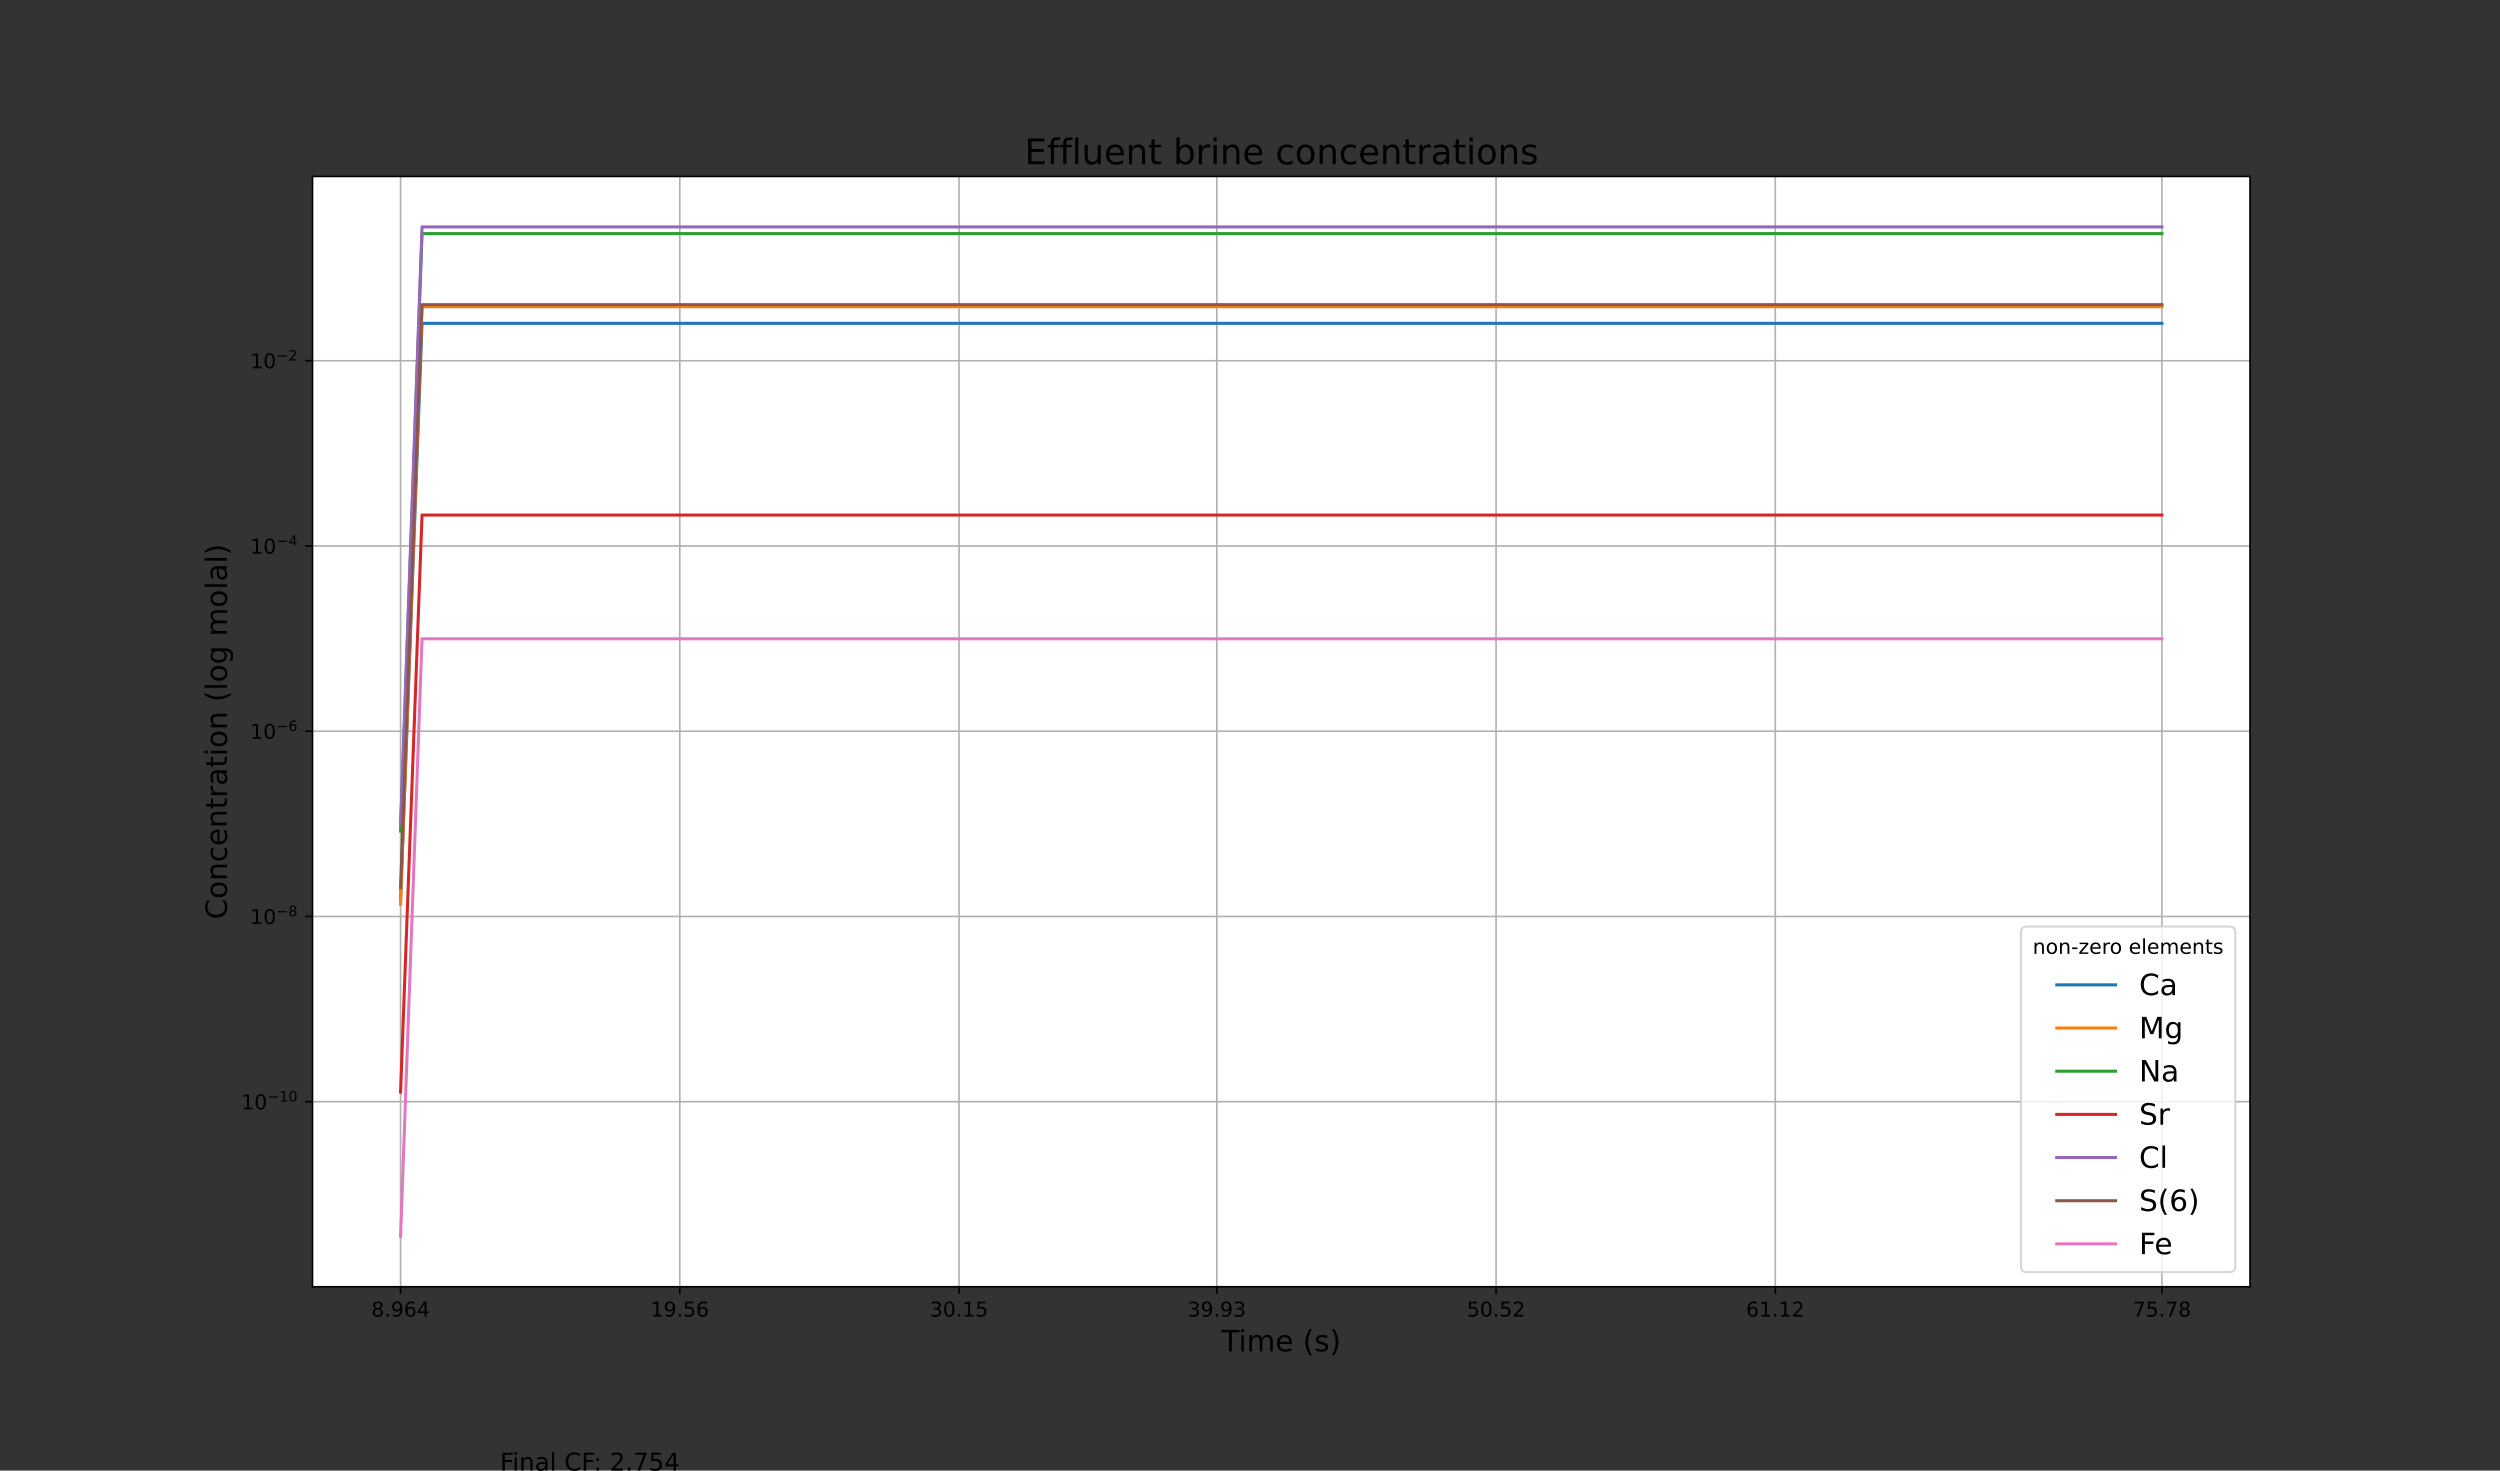 <?xml version="1.0" encoding="utf-8" standalone="no"?>
<!DOCTYPE svg PUBLIC "-//W3C//DTD SVG 1.1//EN"
  "http://www.w3.org/Graphics/SVG/1.1/DTD/svg11.dtd">
<!-- Created with matplotlib (https://matplotlib.org/) -->
<svg height="720pt" version="1.1" viewBox="0 0 1224 720" width="1224pt" xmlns="http://www.w3.org/2000/svg" xmlns:xlink="http://www.w3.org/1999/xlink">
 <rect x="0" y="0" width="1224" height="720" fill="#333333" stroke="none"/>
 <defs>
  <style type="text/css">*{stroke-linecap:butt;stroke-linejoin:round;}</style>
 </defs>
 <g id="figure_1">
  <g id="patch_1">
   <path d="M 0 720 
L 1224 720 
L 1224 0 
L 0 0 
z
" style="fill:none;"/>
  </g>
  <g id="axes_1">
   <g id="patch_2">
    <path d="M 153 630 
L 1101.6 630 
L 1101.6 86.4 
L 153 86.4 
z
" style="fill:#ffffff;"/>
   </g>
   <g id="matplotlib.axis_1">
    <g id="xtick_1">
     <g id="line2d_1">
      <path clip-path="url(#p563256ac41)" d="M 196.118 630 
L 196.118 86.4 
" style="fill:none;stroke:#b0b0b0;stroke-linecap:square;stroke-width:0.8;"/>
     </g>
     <g id="line2d_2">
      <defs>
       <path d="M 0 0 
L 0 3.5 
" id="m8551187cb5" style="stroke:#000000;stroke-width:0.8;"/>
      </defs>
      <g>
       <use style="stroke:#000000;stroke-width:0.8;" x="196.118" xlink:href="#m8551187cb5" y="630"/>
      </g>
     </g>
     <g id="text_1">
      <!-- 8.964 -->
      <g transform="translate(181.804 644.598)scale(0.1 -0.1)">
       <defs>
        <path d="M 31.781 34.625 
Q 24.75 34.625 20.719 30.859 
Q 16.703 27.094 16.703 20.516 
Q 16.703 13.922 20.719 10.156 
Q 24.75 6.391 31.781 6.391 
Q 38.812 6.391 42.859 10.172 
Q 46.922 13.969 46.922 20.516 
Q 46.922 27.094 42.891 30.859 
Q 38.875 34.625 31.781 34.625 
z
M 21.922 38.812 
Q 15.578 40.375 12.031 44.719 
Q 8.5 49.078 8.5 55.328 
Q 8.5 64.062 14.719 69.141 
Q 20.953 74.219 31.781 74.219 
Q 42.672 74.219 48.875 69.141 
Q 55.078 64.062 55.078 55.328 
Q 55.078 49.078 51.531 44.719 
Q 48 40.375 41.703 38.812 
Q 48.828 37.156 52.797 32.312 
Q 56.781 27.484 56.781 20.516 
Q 56.781 9.906 50.312 4.234 
Q 43.844 -1.422 31.781 -1.422 
Q 19.734 -1.422 13.25 4.234 
Q 6.781 9.906 6.781 20.516 
Q 6.781 27.484 10.781 32.312 
Q 14.797 37.156 21.922 38.812 
z
M 18.312 54.391 
Q 18.312 48.734 21.844 45.562 
Q 25.391 42.391 31.781 42.391 
Q 38.141 42.391 41.719 45.562 
Q 45.312 48.734 45.312 54.391 
Q 45.312 60.062 41.719 63.234 
Q 38.141 66.406 31.781 66.406 
Q 25.391 66.406 21.844 63.234 
Q 18.312 60.062 18.312 54.391 
z
" id="DejaVuSans-56"/>
        <path d="M 10.688 12.406 
L 21 12.406 
L 21 0 
L 10.688 0 
z
" id="DejaVuSans-46"/>
        <path d="M 10.984 1.516 
L 10.984 10.5 
Q 14.703 8.734 18.5 7.812 
Q 22.312 6.891 25.984 6.891 
Q 35.75 6.891 40.891 13.453 
Q 46.047 20.016 46.781 33.406 
Q 43.953 29.203 39.594 26.953 
Q 35.25 24.703 29.984 24.703 
Q 19.047 24.703 12.672 31.312 
Q 6.297 37.938 6.297 49.422 
Q 6.297 60.641 12.938 67.422 
Q 19.578 74.219 30.609 74.219 
Q 43.266 74.219 49.922 64.516 
Q 56.594 54.828 56.594 36.375 
Q 56.594 19.141 48.406 8.859 
Q 40.234 -1.422 26.422 -1.422 
Q 22.703 -1.422 18.891 -0.688 
Q 15.094 0.047 10.984 1.516 
z
M 30.609 32.422 
Q 37.25 32.422 41.125 36.953 
Q 45.016 41.5 45.016 49.422 
Q 45.016 57.281 41.125 61.844 
Q 37.25 66.406 30.609 66.406 
Q 23.969 66.406 20.094 61.844 
Q 16.219 57.281 16.219 49.422 
Q 16.219 41.5 20.094 36.953 
Q 23.969 32.422 30.609 32.422 
z
" id="DejaVuSans-57"/>
        <path d="M 33.016 40.375 
Q 26.375 40.375 22.484 35.828 
Q 18.609 31.297 18.609 23.391 
Q 18.609 15.531 22.484 10.953 
Q 26.375 6.391 33.016 6.391 
Q 39.656 6.391 43.531 10.953 
Q 47.406 15.531 47.406 23.391 
Q 47.406 31.297 43.531 35.828 
Q 39.656 40.375 33.016 40.375 
z
M 52.594 71.297 
L 52.594 62.312 
Q 48.875 64.062 45.094 64.984 
Q 41.312 65.922 37.594 65.922 
Q 27.828 65.922 22.672 59.328 
Q 17.531 52.734 16.797 39.406 
Q 19.672 43.656 24.016 45.922 
Q 28.375 48.188 33.594 48.188 
Q 44.578 48.188 50.953 41.516 
Q 57.328 34.859 57.328 23.391 
Q 57.328 12.156 50.688 5.359 
Q 44.047 -1.422 33.016 -1.422 
Q 20.359 -1.422 13.672 8.266 
Q 6.984 17.969 6.984 36.375 
Q 6.984 53.656 15.188 63.938 
Q 23.391 74.219 37.203 74.219 
Q 40.922 74.219 44.703 73.484 
Q 48.484 72.75 52.594 71.297 
z
" id="DejaVuSans-54"/>
        <path d="M 37.797 64.312 
L 12.891 25.391 
L 37.797 25.391 
z
M 35.203 72.906 
L 47.609 72.906 
L 47.609 25.391 
L 58.016 25.391 
L 58.016 17.188 
L 47.609 17.188 
L 47.609 0 
L 37.797 0 
L 37.797 17.188 
L 4.891 17.188 
L 4.891 26.703 
z
" id="DejaVuSans-52"/>
       </defs>
       <use xlink:href="#DejaVuSans-56"/>
       <use x="63.623" xlink:href="#DejaVuSans-46"/>
       <use x="95.41" xlink:href="#DejaVuSans-57"/>
       <use x="159.033" xlink:href="#DejaVuSans-54"/>
       <use x="222.656" xlink:href="#DejaVuSans-52"/>
      </g>
     </g>
    </g>
    <g id="xtick_2">
     <g id="line2d_3">
      <path clip-path="url(#p563256ac41)" d="M 332.834 630 
L 332.834 86.4 
" style="fill:none;stroke:#b0b0b0;stroke-linecap:square;stroke-width:0.8;"/>
     </g>
     <g id="line2d_4">
      <g>
       <use style="stroke:#000000;stroke-width:0.8;" x="332.834" xlink:href="#m8551187cb5" y="630"/>
      </g>
     </g>
     <g id="text_2">
      <!-- 19.56 -->
      <g transform="translate(318.52 644.598)scale(0.1 -0.1)">
       <defs>
        <path d="M 12.406 8.297 
L 28.516 8.297 
L 28.516 63.922 
L 10.984 60.406 
L 10.984 69.391 
L 28.422 72.906 
L 38.281 72.906 
L 38.281 8.297 
L 54.391 8.297 
L 54.391 0 
L 12.406 0 
z
" id="DejaVuSans-49"/>
        <path d="M 10.797 72.906 
L 49.516 72.906 
L 49.516 64.594 
L 19.828 64.594 
L 19.828 46.734 
Q 21.969 47.469 24.109 47.828 
Q 26.266 48.188 28.422 48.188 
Q 40.625 48.188 47.75 41.5 
Q 54.891 34.812 54.891 23.391 
Q 54.891 11.625 47.562 5.094 
Q 40.234 -1.422 26.906 -1.422 
Q 22.312 -1.422 17.547 -0.641 
Q 12.797 0.141 7.719 1.703 
L 7.719 11.625 
Q 12.109 9.234 16.797 8.062 
Q 21.484 6.891 26.703 6.891 
Q 35.156 6.891 40.078 11.328 
Q 45.016 15.766 45.016 23.391 
Q 45.016 31 40.078 35.438 
Q 35.156 39.891 26.703 39.891 
Q 22.75 39.891 18.812 39.016 
Q 14.891 38.141 10.797 36.281 
z
" id="DejaVuSans-53"/>
       </defs>
       <use xlink:href="#DejaVuSans-49"/>
       <use x="63.623" xlink:href="#DejaVuSans-57"/>
       <use x="127.246" xlink:href="#DejaVuSans-46"/>
       <use x="159.033" xlink:href="#DejaVuSans-53"/>
       <use x="222.656" xlink:href="#DejaVuSans-54"/>
      </g>
     </g>
    </g>
    <g id="xtick_3">
     <g id="line2d_5">
      <path clip-path="url(#p563256ac41)" d="M 469.551 630 
L 469.551 86.4 
" style="fill:none;stroke:#b0b0b0;stroke-linecap:square;stroke-width:0.8;"/>
     </g>
     <g id="line2d_6">
      <g>
       <use style="stroke:#000000;stroke-width:0.8;" x="469.551" xlink:href="#m8551187cb5" y="630"/>
      </g>
     </g>
     <g id="text_3">
      <!-- 30.15 -->
      <g transform="translate(455.236 644.598)scale(0.1 -0.1)">
       <defs>
        <path d="M 40.578 39.312 
Q 47.656 37.797 51.625 33 
Q 55.609 28.219 55.609 21.188 
Q 55.609 10.406 48.188 4.484 
Q 40.766 -1.422 27.094 -1.422 
Q 22.516 -1.422 17.656 -0.516 
Q 12.797 0.391 7.625 2.203 
L 7.625 11.719 
Q 11.719 9.328 16.594 8.109 
Q 21.484 6.891 26.812 6.891 
Q 36.078 6.891 40.938 10.547 
Q 45.797 14.203 45.797 21.188 
Q 45.797 27.641 41.281 31.266 
Q 36.766 34.906 28.719 34.906 
L 20.219 34.906 
L 20.219 43.016 
L 29.109 43.016 
Q 36.375 43.016 40.234 45.922 
Q 44.094 48.828 44.094 54.297 
Q 44.094 59.906 40.109 62.906 
Q 36.141 65.922 28.719 65.922 
Q 24.656 65.922 20.016 65.031 
Q 15.375 64.156 9.812 62.312 
L 9.812 71.094 
Q 15.438 72.656 20.344 73.438 
Q 25.25 74.219 29.594 74.219 
Q 40.828 74.219 47.359 69.109 
Q 53.906 64.016 53.906 55.328 
Q 53.906 49.266 50.438 45.094 
Q 46.969 40.922 40.578 39.312 
z
" id="DejaVuSans-51"/>
        <path d="M 31.781 66.406 
Q 24.172 66.406 20.328 58.906 
Q 16.5 51.422 16.5 36.375 
Q 16.5 21.391 20.328 13.891 
Q 24.172 6.391 31.781 6.391 
Q 39.453 6.391 43.281 13.891 
Q 47.125 21.391 47.125 36.375 
Q 47.125 51.422 43.281 58.906 
Q 39.453 66.406 31.781 66.406 
z
M 31.781 74.219 
Q 44.047 74.219 50.516 64.516 
Q 56.984 54.828 56.984 36.375 
Q 56.984 17.969 50.516 8.266 
Q 44.047 -1.422 31.781 -1.422 
Q 19.531 -1.422 13.062 8.266 
Q 6.594 17.969 6.594 36.375 
Q 6.594 54.828 13.062 64.516 
Q 19.531 74.219 31.781 74.219 
z
" id="DejaVuSans-48"/>
       </defs>
       <use xlink:href="#DejaVuSans-51"/>
       <use x="63.623" xlink:href="#DejaVuSans-48"/>
       <use x="127.246" xlink:href="#DejaVuSans-46"/>
       <use x="159.033" xlink:href="#DejaVuSans-49"/>
       <use x="222.656" xlink:href="#DejaVuSans-53"/>
      </g>
     </g>
    </g>
    <g id="xtick_4">
     <g id="line2d_7">
      <path clip-path="url(#p563256ac41)" d="M 595.75 630 
L 595.75 86.4 
" style="fill:none;stroke:#b0b0b0;stroke-linecap:square;stroke-width:0.8;"/>
     </g>
     <g id="line2d_8">
      <g>
       <use style="stroke:#000000;stroke-width:0.8;" x="595.75" xlink:href="#m8551187cb5" y="630"/>
      </g>
     </g>
     <g id="text_4">
      <!-- 39.93 -->
      <g transform="translate(581.436 644.598)scale(0.1 -0.1)">
       <use xlink:href="#DejaVuSans-51"/>
       <use x="63.623" xlink:href="#DejaVuSans-57"/>
       <use x="127.246" xlink:href="#DejaVuSans-46"/>
       <use x="159.033" xlink:href="#DejaVuSans-57"/>
       <use x="222.656" xlink:href="#DejaVuSans-51"/>
      </g>
     </g>
    </g>
    <g id="xtick_5">
     <g id="line2d_9">
      <path clip-path="url(#p563256ac41)" d="M 732.466 630 
L 732.466 86.4 
" style="fill:none;stroke:#b0b0b0;stroke-linecap:square;stroke-width:0.8;"/>
     </g>
     <g id="line2d_10">
      <g>
       <use style="stroke:#000000;stroke-width:0.8;" x="732.466" xlink:href="#m8551187cb5" y="630"/>
      </g>
     </g>
     <g id="text_5">
      <!-- 50.52 -->
      <g transform="translate(718.152 644.598)scale(0.1 -0.1)">
       <defs>
        <path d="M 19.188 8.297 
L 53.609 8.297 
L 53.609 0 
L 7.328 0 
L 7.328 8.297 
Q 12.938 14.109 22.625 23.891 
Q 32.328 33.688 34.812 36.531 
Q 39.547 41.844 41.422 45.531 
Q 43.312 49.219 43.312 52.781 
Q 43.312 58.594 39.234 62.25 
Q 35.156 65.922 28.609 65.922 
Q 23.969 65.922 18.812 64.312 
Q 13.672 62.703 7.812 59.422 
L 7.812 69.391 
Q 13.766 71.781 18.938 73 
Q 24.125 74.219 28.422 74.219 
Q 39.75 74.219 46.484 68.547 
Q 53.219 62.891 53.219 53.422 
Q 53.219 48.922 51.531 44.891 
Q 49.859 40.875 45.406 35.406 
Q 44.188 33.984 37.641 27.219 
Q 31.109 20.453 19.188 8.297 
z
" id="DejaVuSans-50"/>
       </defs>
       <use xlink:href="#DejaVuSans-53"/>
       <use x="63.623" xlink:href="#DejaVuSans-48"/>
       <use x="127.246" xlink:href="#DejaVuSans-46"/>
       <use x="159.033" xlink:href="#DejaVuSans-53"/>
       <use x="222.656" xlink:href="#DejaVuSans-50"/>
      </g>
     </g>
    </g>
    <g id="xtick_6">
     <g id="line2d_11">
      <path clip-path="url(#p563256ac41)" d="M 869.182 630 
L 869.182 86.4 
" style="fill:none;stroke:#b0b0b0;stroke-linecap:square;stroke-width:0.8;"/>
     </g>
     <g id="line2d_12">
      <g>
       <use style="stroke:#000000;stroke-width:0.8;" x="869.182" xlink:href="#m8551187cb5" y="630"/>
      </g>
     </g>
     <g id="text_6">
      <!-- 61.12 -->
      <g transform="translate(854.868 644.598)scale(0.1 -0.1)">
       <use xlink:href="#DejaVuSans-54"/>
       <use x="63.623" xlink:href="#DejaVuSans-49"/>
       <use x="127.246" xlink:href="#DejaVuSans-46"/>
       <use x="159.033" xlink:href="#DejaVuSans-49"/>
       <use x="222.656" xlink:href="#DejaVuSans-50"/>
      </g>
     </g>
    </g>
    <g id="xtick_7">
     <g id="line2d_13">
      <path clip-path="url(#p563256ac41)" d="M 1058.482 630 
L 1058.482 86.4 
" style="fill:none;stroke:#b0b0b0;stroke-linecap:square;stroke-width:0.8;"/>
     </g>
     <g id="line2d_14">
      <g>
       <use style="stroke:#000000;stroke-width:0.8;" x="1058.482" xlink:href="#m8551187cb5" y="630"/>
      </g>
     </g>
     <g id="text_7">
      <!-- 75.78 -->
      <g transform="translate(1044.168 644.598)scale(0.1 -0.1)">
       <defs>
        <path d="M 8.203 72.906 
L 55.078 72.906 
L 55.078 68.703 
L 28.609 0 
L 18.312 0 
L 43.219 64.594 
L 8.203 64.594 
z
" id="DejaVuSans-55"/>
       </defs>
       <use xlink:href="#DejaVuSans-55"/>
       <use x="63.623" xlink:href="#DejaVuSans-53"/>
       <use x="127.246" xlink:href="#DejaVuSans-46"/>
       <use x="159.033" xlink:href="#DejaVuSans-55"/>
       <use x="222.656" xlink:href="#DejaVuSans-56"/>
      </g>
     </g>
    </g>
    <g id="text_8">
     <!-- Time (s) -->
     <g transform="translate(598.026 661.62)scale(0.144 -0.144)">
      <defs>
       <path d="M -0.297 72.906 
L 61.375 72.906 
L 61.375 64.594 
L 35.5 64.594 
L 35.5 0 
L 25.594 0 
L 25.594 64.594 
L -0.297 64.594 
z
" id="DejaVuSans-84"/>
       <path d="M 9.422 54.688 
L 18.406 54.688 
L 18.406 0 
L 9.422 0 
z
M 9.422 75.984 
L 18.406 75.984 
L 18.406 64.594 
L 9.422 64.594 
z
" id="DejaVuSans-105"/>
       <path d="M 52 44.188 
Q 55.375 50.25 60.062 53.125 
Q 64.75 56 71.094 56 
Q 79.641 56 84.281 50.016 
Q 88.922 44.047 88.922 33.016 
L 88.922 0 
L 79.891 0 
L 79.891 32.719 
Q 79.891 40.578 77.094 44.375 
Q 74.312 48.188 68.609 48.188 
Q 61.625 48.188 57.562 43.547 
Q 53.516 38.922 53.516 30.906 
L 53.516 0 
L 44.484 0 
L 44.484 32.719 
Q 44.484 40.625 41.703 44.406 
Q 38.922 48.188 33.109 48.188 
Q 26.219 48.188 22.156 43.531 
Q 18.109 38.875 18.109 30.906 
L 18.109 0 
L 9.078 0 
L 9.078 54.688 
L 18.109 54.688 
L 18.109 46.188 
Q 21.188 51.219 25.484 53.609 
Q 29.781 56 35.688 56 
Q 41.656 56 45.828 52.969 
Q 50 49.953 52 44.188 
z
" id="DejaVuSans-109"/>
       <path d="M 56.203 29.594 
L 56.203 25.203 
L 14.891 25.203 
Q 15.484 15.922 20.484 11.062 
Q 25.484 6.203 34.422 6.203 
Q 39.594 6.203 44.453 7.469 
Q 49.312 8.734 54.109 11.281 
L 54.109 2.781 
Q 49.266 0.734 44.188 -0.344 
Q 39.109 -1.422 33.891 -1.422 
Q 20.797 -1.422 13.156 6.188 
Q 5.516 13.812 5.516 26.812 
Q 5.516 40.234 12.766 48.109 
Q 20.016 56 32.328 56 
Q 43.359 56 49.781 48.891 
Q 56.203 41.797 56.203 29.594 
z
M 47.219 32.234 
Q 47.125 39.594 43.094 43.984 
Q 39.062 48.391 32.422 48.391 
Q 24.906 48.391 20.391 44.141 
Q 15.875 39.891 15.188 32.172 
z
" id="DejaVuSans-101"/>
       <path id="DejaVuSans-32"/>
       <path d="M 31 75.875 
Q 24.469 64.656 21.281 53.656 
Q 18.109 42.672 18.109 31.391 
Q 18.109 20.125 21.312 9.062 
Q 24.516 -2 31 -13.188 
L 23.188 -13.188 
Q 15.875 -1.703 12.234 9.375 
Q 8.594 20.453 8.594 31.391 
Q 8.594 42.281 12.203 53.312 
Q 15.828 64.359 23.188 75.875 
z
" id="DejaVuSans-40"/>
       <path d="M 44.281 53.078 
L 44.281 44.578 
Q 40.484 46.531 36.375 47.5 
Q 32.281 48.484 27.875 48.484 
Q 21.188 48.484 17.844 46.438 
Q 14.5 44.391 14.5 40.281 
Q 14.5 37.156 16.891 35.375 
Q 19.281 33.594 26.516 31.984 
L 29.594 31.297 
Q 39.156 29.25 43.188 25.516 
Q 47.219 21.781 47.219 15.094 
Q 47.219 7.469 41.188 3.016 
Q 35.156 -1.422 24.609 -1.422 
Q 20.219 -1.422 15.453 -0.562 
Q 10.688 0.297 5.422 2 
L 5.422 11.281 
Q 10.406 8.688 15.234 7.391 
Q 20.062 6.109 24.812 6.109 
Q 31.156 6.109 34.562 8.281 
Q 37.984 10.453 37.984 14.406 
Q 37.984 18.062 35.516 20.016 
Q 33.062 21.969 24.703 23.781 
L 21.578 24.516 
Q 13.234 26.266 9.516 29.906 
Q 5.812 33.547 5.812 39.891 
Q 5.812 47.609 11.281 51.797 
Q 16.75 56 26.812 56 
Q 31.781 56 36.172 55.266 
Q 40.578 54.547 44.281 53.078 
z
" id="DejaVuSans-115"/>
       <path d="M 8.016 75.875 
L 15.828 75.875 
Q 23.141 64.359 26.781 53.312 
Q 30.422 42.281 30.422 31.391 
Q 30.422 20.453 26.781 9.375 
Q 23.141 -1.703 15.828 -13.188 
L 8.016 -13.188 
Q 14.5 -2 17.703 9.062 
Q 20.906 20.125 20.906 31.391 
Q 20.906 42.672 17.703 53.656 
Q 14.5 64.656 8.016 75.875 
z
" id="DejaVuSans-41"/>
      </defs>
      <use xlink:href="#DejaVuSans-84"/>
      <use x="57.959" xlink:href="#DejaVuSans-105"/>
      <use x="85.742" xlink:href="#DejaVuSans-109"/>
      <use x="183.154" xlink:href="#DejaVuSans-101"/>
      <use x="244.678" xlink:href="#DejaVuSans-32"/>
      <use x="276.465" xlink:href="#DejaVuSans-40"/>
      <use x="315.479" xlink:href="#DejaVuSans-115"/>
      <use x="367.578" xlink:href="#DejaVuSans-41"/>
     </g>
    </g>
   </g>
   <g id="matplotlib.axis_2">
    <g id="ytick_1">
     <g id="line2d_15">
      <path clip-path="url(#p563256ac41)" d="M 153 539.394 
L 1101.6 539.394 
" style="fill:none;stroke:#b0b0b0;stroke-linecap:square;stroke-width:0.8;"/>
     </g>
     <g id="line2d_16">
      <defs>
       <path d="M 0 0 
L -3.5 0 
" id="m25d5925e18" style="stroke:#000000;stroke-width:0.8;"/>
      </defs>
      <g>
       <use style="stroke:#000000;stroke-width:0.8;" x="153" xlink:href="#m25d5925e18" y="539.394"/>
      </g>
     </g>
     <g id="text_9">
      <!-- $\mathdefault{10^{-10}}$ -->
      <g transform="translate(118.1 543.193)scale(0.1 -0.1)">
       <defs>
        <path d="M 10.594 35.5 
L 73.188 35.5 
L 73.188 27.203 
L 10.594 27.203 
z
" id="DejaVuSans-8722"/>
       </defs>
       <use transform="translate(0 0.766)" xlink:href="#DejaVuSans-49"/>
       <use transform="translate(63.623 0.766)" xlink:href="#DejaVuSans-48"/>
       <use transform="translate(128.203 39.047)scale(0.7)" xlink:href="#DejaVuSans-8722"/>
       <use transform="translate(186.855 39.047)scale(0.7)" xlink:href="#DejaVuSans-49"/>
       <use transform="translate(231.392 39.047)scale(0.7)" xlink:href="#DejaVuSans-48"/>
      </g>
     </g>
    </g>
    <g id="ytick_2">
     <g id="line2d_17">
      <path clip-path="url(#p563256ac41)" d="M 153 448.697 
L 1101.6 448.697 
" style="fill:none;stroke:#b0b0b0;stroke-linecap:square;stroke-width:0.8;"/>
     </g>
     <g id="line2d_18">
      <g>
       <use style="stroke:#000000;stroke-width:0.8;" x="153" xlink:href="#m25d5925e18" y="448.697"/>
      </g>
     </g>
     <g id="text_10">
      <!-- $\mathdefault{10^{-8}}$ -->
      <g transform="translate(122.5 452.496)scale(0.1 -0.1)">
       <use transform="translate(0 0.766)" xlink:href="#DejaVuSans-49"/>
       <use transform="translate(63.623 0.766)" xlink:href="#DejaVuSans-48"/>
       <use transform="translate(128.203 39.047)scale(0.7)" xlink:href="#DejaVuSans-8722"/>
       <use transform="translate(186.855 39.047)scale(0.7)" xlink:href="#DejaVuSans-56"/>
      </g>
     </g>
    </g>
    <g id="ytick_3">
     <g id="line2d_19">
      <path clip-path="url(#p563256ac41)" d="M 153 358.001 
L 1101.6 358.001 
" style="fill:none;stroke:#b0b0b0;stroke-linecap:square;stroke-width:0.8;"/>
     </g>
     <g id="line2d_20">
      <g>
       <use style="stroke:#000000;stroke-width:0.8;" x="153" xlink:href="#m25d5925e18" y="358.001"/>
      </g>
     </g>
     <g id="text_11">
      <!-- $\mathdefault{10^{-6}}$ -->
      <g transform="translate(122.5 361.8)scale(0.1 -0.1)">
       <use transform="translate(0 0.766)" xlink:href="#DejaVuSans-49"/>
       <use transform="translate(63.623 0.766)" xlink:href="#DejaVuSans-48"/>
       <use transform="translate(128.203 39.047)scale(0.7)" xlink:href="#DejaVuSans-8722"/>
       <use transform="translate(186.855 39.047)scale(0.7)" xlink:href="#DejaVuSans-54"/>
      </g>
     </g>
    </g>
    <g id="ytick_4">
     <g id="line2d_21">
      <path clip-path="url(#p563256ac41)" d="M 153 267.304 
L 1101.6 267.304 
" style="fill:none;stroke:#b0b0b0;stroke-linecap:square;stroke-width:0.8;"/>
     </g>
     <g id="line2d_22">
      <g>
       <use style="stroke:#000000;stroke-width:0.8;" x="153" xlink:href="#m25d5925e18" y="267.304"/>
      </g>
     </g>
     <g id="text_12">
      <!-- $\mathdefault{10^{-4}}$ -->
      <g transform="translate(122.5 271.103)scale(0.1 -0.1)">
       <use transform="translate(0 0.684)" xlink:href="#DejaVuSans-49"/>
       <use transform="translate(63.623 0.684)" xlink:href="#DejaVuSans-48"/>
       <use transform="translate(128.203 38.966)scale(0.7)" xlink:href="#DejaVuSans-8722"/>
       <use transform="translate(186.855 38.966)scale(0.7)" xlink:href="#DejaVuSans-52"/>
      </g>
     </g>
    </g>
    <g id="ytick_5">
     <g id="line2d_23">
      <path clip-path="url(#p563256ac41)" d="M 153 176.607 
L 1101.6 176.607 
" style="fill:none;stroke:#b0b0b0;stroke-linecap:square;stroke-width:0.8;"/>
     </g>
     <g id="line2d_24">
      <g>
       <use style="stroke:#000000;stroke-width:0.8;" x="153" xlink:href="#m25d5925e18" y="176.607"/>
      </g>
     </g>
     <g id="text_13">
      <!-- $\mathdefault{10^{-2}}$ -->
      <g transform="translate(122.5 180.406)scale(0.1 -0.1)">
       <use transform="translate(0 0.766)" xlink:href="#DejaVuSans-49"/>
       <use transform="translate(63.623 0.766)" xlink:href="#DejaVuSans-48"/>
       <use transform="translate(128.203 39.047)scale(0.7)" xlink:href="#DejaVuSans-8722"/>
       <use transform="translate(186.855 39.047)scale(0.7)" xlink:href="#DejaVuSans-50"/>
      </g>
     </g>
    </g>
    <g id="text_14">
     <!-- Concentration (log molal) -->
     <g transform="translate(111.105 450.137)rotate(-90)scale(0.144 -0.144)">
      <defs>
       <path d="M 64.406 67.281 
L 64.406 56.891 
Q 59.422 61.531 53.781 63.812 
Q 48.141 66.109 41.797 66.109 
Q 29.297 66.109 22.656 58.469 
Q 16.016 50.828 16.016 36.375 
Q 16.016 21.969 22.656 14.328 
Q 29.297 6.688 41.797 6.688 
Q 48.141 6.688 53.781 8.984 
Q 59.422 11.281 64.406 15.922 
L 64.406 5.609 
Q 59.234 2.094 53.438 0.328 
Q 47.656 -1.422 41.219 -1.422 
Q 24.656 -1.422 15.125 8.703 
Q 5.609 18.844 5.609 36.375 
Q 5.609 53.953 15.125 64.078 
Q 24.656 74.219 41.219 74.219 
Q 47.75 74.219 53.531 72.484 
Q 59.328 70.75 64.406 67.281 
z
" id="DejaVuSans-67"/>
       <path d="M 30.609 48.391 
Q 23.391 48.391 19.188 42.75 
Q 14.984 37.109 14.984 27.297 
Q 14.984 17.484 19.156 11.844 
Q 23.344 6.203 30.609 6.203 
Q 37.797 6.203 41.984 11.859 
Q 46.188 17.531 46.188 27.297 
Q 46.188 37.016 41.984 42.703 
Q 37.797 48.391 30.609 48.391 
z
M 30.609 56 
Q 42.328 56 49.016 48.375 
Q 55.719 40.766 55.719 27.297 
Q 55.719 13.875 49.016 6.219 
Q 42.328 -1.422 30.609 -1.422 
Q 18.844 -1.422 12.172 6.219 
Q 5.516 13.875 5.516 27.297 
Q 5.516 40.766 12.172 48.375 
Q 18.844 56 30.609 56 
z
" id="DejaVuSans-111"/>
       <path d="M 54.891 33.016 
L 54.891 0 
L 45.906 0 
L 45.906 32.719 
Q 45.906 40.484 42.875 44.328 
Q 39.844 48.188 33.797 48.188 
Q 26.516 48.188 22.312 43.547 
Q 18.109 38.922 18.109 30.906 
L 18.109 0 
L 9.078 0 
L 9.078 54.688 
L 18.109 54.688 
L 18.109 46.188 
Q 21.344 51.125 25.703 53.562 
Q 30.078 56 35.797 56 
Q 45.219 56 50.047 50.172 
Q 54.891 44.344 54.891 33.016 
z
" id="DejaVuSans-110"/>
       <path d="M 48.781 52.594 
L 48.781 44.188 
Q 44.969 46.297 41.141 47.344 
Q 37.312 48.391 33.406 48.391 
Q 24.656 48.391 19.812 42.844 
Q 14.984 37.312 14.984 27.297 
Q 14.984 17.281 19.812 11.734 
Q 24.656 6.203 33.406 6.203 
Q 37.312 6.203 41.141 7.25 
Q 44.969 8.297 48.781 10.406 
L 48.781 2.094 
Q 45.016 0.344 40.984 -0.531 
Q 36.969 -1.422 32.422 -1.422 
Q 20.062 -1.422 12.781 6.344 
Q 5.516 14.109 5.516 27.297 
Q 5.516 40.672 12.859 48.328 
Q 20.219 56 33.016 56 
Q 37.156 56 41.109 55.141 
Q 45.062 54.297 48.781 52.594 
z
" id="DejaVuSans-99"/>
       <path d="M 18.312 70.219 
L 18.312 54.688 
L 36.812 54.688 
L 36.812 47.703 
L 18.312 47.703 
L 18.312 18.016 
Q 18.312 11.328 20.141 9.422 
Q 21.969 7.516 27.594 7.516 
L 36.812 7.516 
L 36.812 0 
L 27.594 0 
Q 17.188 0 13.234 3.875 
Q 9.281 7.766 9.281 18.016 
L 9.281 47.703 
L 2.688 47.703 
L 2.688 54.688 
L 9.281 54.688 
L 9.281 70.219 
z
" id="DejaVuSans-116"/>
       <path d="M 41.109 46.297 
Q 39.594 47.172 37.812 47.578 
Q 36.031 48 33.891 48 
Q 26.266 48 22.188 43.047 
Q 18.109 38.094 18.109 28.812 
L 18.109 0 
L 9.078 0 
L 9.078 54.688 
L 18.109 54.688 
L 18.109 46.188 
Q 20.953 51.172 25.484 53.578 
Q 30.031 56 36.531 56 
Q 37.453 56 38.578 55.875 
Q 39.703 55.766 41.062 55.516 
z
" id="DejaVuSans-114"/>
       <path d="M 34.281 27.484 
Q 23.391 27.484 19.188 25 
Q 14.984 22.516 14.984 16.5 
Q 14.984 11.719 18.141 8.906 
Q 21.297 6.109 26.703 6.109 
Q 34.188 6.109 38.703 11.406 
Q 43.219 16.703 43.219 25.484 
L 43.219 27.484 
z
M 52.203 31.203 
L 52.203 0 
L 43.219 0 
L 43.219 8.297 
Q 40.141 3.328 35.547 0.953 
Q 30.953 -1.422 24.312 -1.422 
Q 15.922 -1.422 10.953 3.297 
Q 6 8.016 6 15.922 
Q 6 25.141 12.172 29.828 
Q 18.359 34.516 30.609 34.516 
L 43.219 34.516 
L 43.219 35.406 
Q 43.219 41.609 39.141 45 
Q 35.062 48.391 27.688 48.391 
Q 23 48.391 18.547 47.266 
Q 14.109 46.141 10.016 43.891 
L 10.016 52.203 
Q 14.938 54.109 19.578 55.047 
Q 24.219 56 28.609 56 
Q 40.484 56 46.344 49.844 
Q 52.203 43.703 52.203 31.203 
z
" id="DejaVuSans-97"/>
       <path d="M 9.422 75.984 
L 18.406 75.984 
L 18.406 0 
L 9.422 0 
z
" id="DejaVuSans-108"/>
       <path d="M 45.406 27.984 
Q 45.406 37.75 41.375 43.109 
Q 37.359 48.484 30.078 48.484 
Q 22.859 48.484 18.828 43.109 
Q 14.797 37.75 14.797 27.984 
Q 14.797 18.266 18.828 12.891 
Q 22.859 7.516 30.078 7.516 
Q 37.359 7.516 41.375 12.891 
Q 45.406 18.266 45.406 27.984 
z
M 54.391 6.781 
Q 54.391 -7.172 48.188 -13.984 
Q 42 -20.797 29.203 -20.797 
Q 24.469 -20.797 20.266 -20.094 
Q 16.062 -19.391 12.109 -17.922 
L 12.109 -9.188 
Q 16.062 -11.328 19.922 -12.344 
Q 23.781 -13.375 27.781 -13.375 
Q 36.625 -13.375 41.016 -8.766 
Q 45.406 -4.156 45.406 5.172 
L 45.406 9.625 
Q 42.625 4.781 38.281 2.391 
Q 33.938 0 27.875 0 
Q 17.828 0 11.672 7.656 
Q 5.516 15.328 5.516 27.984 
Q 5.516 40.672 11.672 48.328 
Q 17.828 56 27.875 56 
Q 33.938 56 38.281 53.609 
Q 42.625 51.219 45.406 46.391 
L 45.406 54.688 
L 54.391 54.688 
z
" id="DejaVuSans-103"/>
      </defs>
      <use xlink:href="#DejaVuSans-67"/>
      <use x="69.824" xlink:href="#DejaVuSans-111"/>
      <use x="131.006" xlink:href="#DejaVuSans-110"/>
      <use x="194.385" xlink:href="#DejaVuSans-99"/>
      <use x="249.365" xlink:href="#DejaVuSans-101"/>
      <use x="310.889" xlink:href="#DejaVuSans-110"/>
      <use x="374.268" xlink:href="#DejaVuSans-116"/>
      <use x="413.477" xlink:href="#DejaVuSans-114"/>
      <use x="454.59" xlink:href="#DejaVuSans-97"/>
      <use x="515.869" xlink:href="#DejaVuSans-116"/>
      <use x="555.078" xlink:href="#DejaVuSans-105"/>
      <use x="582.861" xlink:href="#DejaVuSans-111"/>
      <use x="644.043" xlink:href="#DejaVuSans-110"/>
      <use x="707.422" xlink:href="#DejaVuSans-32"/>
      <use x="739.209" xlink:href="#DejaVuSans-40"/>
      <use x="778.223" xlink:href="#DejaVuSans-108"/>
      <use x="806.006" xlink:href="#DejaVuSans-111"/>
      <use x="867.188" xlink:href="#DejaVuSans-103"/>
      <use x="930.664" xlink:href="#DejaVuSans-32"/>
      <use x="962.451" xlink:href="#DejaVuSans-109"/>
      <use x="1059.863" xlink:href="#DejaVuSans-111"/>
      <use x="1121.045" xlink:href="#DejaVuSans-108"/>
      <use x="1148.828" xlink:href="#DejaVuSans-97"/>
      <use x="1210.107" xlink:href="#DejaVuSans-108"/>
      <use x="1237.891" xlink:href="#DejaVuSans-41"/>
     </g>
    </g>
   </g>
   <g id="line2d_25">
    <path clip-path="url(#p563256ac41)" d="M 196.118 440.553 
L 206.635 158.296 
L 217.151 158.296 
L 227.668 158.296 
L 238.185 158.296 
L 248.701 158.296 
L 259.218 158.296 
L 269.735 158.296 
L 280.251 158.296 
L 290.768 158.296 
L 301.284 158.296 
L 311.801 158.296 
L 322.318 158.296 
L 332.834 158.296 
L 343.351 158.296 
L 353.868 158.296 
L 364.384 158.296 
L 374.901 158.296 
L 385.418 158.296 
L 395.934 158.296 
L 406.451 158.296 
L 416.967 158.296 
L 427.484 158.296 
L 438.001 158.296 
L 448.517 158.296 
L 459.034 158.296 
L 469.551 158.296 
L 480.067 158.296 
L 490.584 158.296 
L 501.1 158.296 
L 511.617 158.296 
L 522.134 158.296 
L 532.65 158.296 
L 543.167 158.296 
L 553.684 158.296 
L 564.2 158.296 
L 574.717 158.296 
L 585.233 158.296 
L 595.75 158.296 
L 606.267 158.296 
L 616.783 158.296 
L 627.3 158.296 
L 637.817 158.296 
L 648.333 158.296 
L 658.85 158.296 
L 669.367 158.296 
L 679.883 158.296 
L 690.4 158.296 
L 700.916 158.296 
L 711.433 158.296 
L 721.95 158.296 
L 732.466 158.296 
L 742.983 158.296 
L 753.5 158.296 
L 764.016 158.296 
L 774.533 158.296 
L 785.049 158.296 
L 795.566 158.296 
L 806.083 158.296 
L 816.599 158.296 
L 827.116 158.296 
L 837.633 158.296 
L 848.149 158.296 
L 858.666 158.296 
L 869.182 158.296 
L 879.699 158.296 
L 890.216 158.296 
L 900.732 158.296 
L 911.249 158.296 
L 921.766 158.296 
L 932.282 158.296 
L 942.799 158.296 
L 953.316 158.296 
L 963.832 158.296 
L 974.349 158.296 
L 984.865 158.296 
L 995.382 158.296 
L 1005.899 158.296 
L 1016.415 158.296 
L 1026.932 158.296 
L 1037.449 158.296 
L 1047.965 158.296 
L 1058.482 158.296 
" style="fill:none;stroke:#1f77b4;stroke-linecap:square;stroke-width:1.5;"/>
   </g>
   <g id="line2d_26">
    <path clip-path="url(#p563256ac41)" d="M 196.118 442.703 
L 206.635 150.164 
L 217.151 150.164 
L 227.668 150.164 
L 238.185 150.164 
L 248.701 150.164 
L 259.218 150.164 
L 269.735 150.164 
L 280.251 150.164 
L 290.768 150.164 
L 301.284 150.164 
L 311.801 150.164 
L 322.318 150.164 
L 332.834 150.164 
L 343.351 150.164 
L 353.868 150.164 
L 364.384 150.164 
L 374.901 150.164 
L 385.418 150.164 
L 395.934 150.164 
L 406.451 150.164 
L 416.967 150.164 
L 427.484 150.164 
L 438.001 150.164 
L 448.517 150.164 
L 459.034 150.164 
L 469.551 150.164 
L 480.067 150.164 
L 490.584 150.164 
L 501.1 150.164 
L 511.617 150.164 
L 522.134 150.164 
L 532.65 150.164 
L 543.167 150.164 
L 553.684 150.164 
L 564.2 150.164 
L 574.717 150.164 
L 585.233 150.164 
L 595.75 150.164 
L 606.267 150.164 
L 616.783 150.164 
L 627.3 150.164 
L 637.817 150.164 
L 648.333 150.164 
L 658.85 150.164 
L 669.367 150.164 
L 679.883 150.164 
L 690.4 150.164 
L 700.916 150.164 
L 711.433 150.164 
L 721.95 150.164 
L 732.466 150.164 
L 742.983 150.164 
L 753.5 150.164 
L 764.016 150.164 
L 774.533 150.164 
L 785.049 150.164 
L 795.566 150.164 
L 806.083 150.164 
L 816.599 150.164 
L 827.116 150.164 
L 837.633 150.164 
L 848.149 150.164 
L 858.666 150.164 
L 869.182 150.164 
L 879.699 150.164 
L 890.216 150.164 
L 900.732 150.164 
L 911.249 150.164 
L 921.766 150.164 
L 932.282 150.164 
L 942.799 150.164 
L 953.316 150.164 
L 963.832 150.164 
L 974.349 150.164 
L 984.865 150.164 
L 995.382 150.164 
L 1005.899 150.164 
L 1016.415 150.164 
L 1026.932 150.164 
L 1037.449 150.164 
L 1047.965 150.164 
L 1058.482 150.164 
" style="fill:none;stroke:#ff7f0e;stroke-linecap:square;stroke-width:1.5;"/>
   </g>
   <g id="line2d_27">
    <path clip-path="url(#p563256ac41)" d="M 196.118 406.916 
L 206.635 114.378 
L 217.151 114.378 
L 227.668 114.378 
L 238.185 114.378 
L 248.701 114.378 
L 259.218 114.378 
L 269.735 114.378 
L 280.251 114.378 
L 290.768 114.378 
L 301.284 114.378 
L 311.801 114.378 
L 322.318 114.378 
L 332.834 114.378 
L 343.351 114.378 
L 353.868 114.378 
L 364.384 114.378 
L 374.901 114.378 
L 385.418 114.378 
L 395.934 114.378 
L 406.451 114.378 
L 416.967 114.378 
L 427.484 114.378 
L 438.001 114.378 
L 448.517 114.378 
L 459.034 114.378 
L 469.551 114.378 
L 480.067 114.378 
L 490.584 114.378 
L 501.1 114.378 
L 511.617 114.378 
L 522.134 114.378 
L 532.65 114.378 
L 543.167 114.378 
L 553.684 114.378 
L 564.2 114.378 
L 574.717 114.378 
L 585.233 114.378 
L 595.75 114.378 
L 606.267 114.378 
L 616.783 114.378 
L 627.3 114.378 
L 637.817 114.378 
L 648.333 114.378 
L 658.85 114.378 
L 669.367 114.378 
L 679.883 114.378 
L 690.4 114.378 
L 700.916 114.378 
L 711.433 114.378 
L 721.95 114.378 
L 732.466 114.378 
L 742.983 114.378 
L 753.5 114.378 
L 764.016 114.378 
L 774.533 114.378 
L 785.049 114.378 
L 795.566 114.378 
L 806.083 114.378 
L 816.599 114.378 
L 827.116 114.378 
L 837.633 114.378 
L 848.149 114.378 
L 858.666 114.378 
L 869.182 114.378 
L 879.699 114.378 
L 890.216 114.378 
L 900.732 114.378 
L 911.249 114.378 
L 921.766 114.378 
L 932.282 114.378 
L 942.799 114.378 
L 953.316 114.378 
L 963.832 114.378 
L 974.349 114.378 
L 984.865 114.378 
L 995.382 114.378 
L 1005.899 114.378 
L 1016.415 114.378 
L 1026.932 114.378 
L 1037.449 114.378 
L 1047.965 114.378 
L 1058.482 114.378 
" style="fill:none;stroke:#2ca02c;stroke-linecap:square;stroke-width:1.5;"/>
   </g>
   <g id="line2d_28">
    <path clip-path="url(#p563256ac41)" d="M 196.118 534.673 
L 206.635 252.164 
L 217.151 252.163 
L 227.668 252.163 
L 238.185 252.163 
L 248.701 252.163 
L 259.218 252.163 
L 269.735 252.163 
L 280.251 252.163 
L 290.768 252.163 
L 301.284 252.163 
L 311.801 252.163 
L 322.318 252.163 
L 332.834 252.163 
L 343.351 252.163 
L 353.868 252.163 
L 364.384 252.163 
L 374.901 252.163 
L 385.418 252.163 
L 395.934 252.163 
L 406.451 252.163 
L 416.967 252.163 
L 427.484 252.163 
L 438.001 252.163 
L 448.517 252.163 
L 459.034 252.163 
L 469.551 252.163 
L 480.067 252.163 
L 490.584 252.163 
L 501.1 252.163 
L 511.617 252.163 
L 522.134 252.163 
L 532.65 252.163 
L 543.167 252.163 
L 553.684 252.163 
L 564.2 252.163 
L 574.717 252.163 
L 585.233 252.163 
L 595.75 252.163 
L 606.267 252.163 
L 616.783 252.163 
L 627.3 252.163 
L 637.817 252.163 
L 648.333 252.163 
L 658.85 252.163 
L 669.367 252.163 
L 679.883 252.163 
L 690.4 252.163 
L 700.916 252.163 
L 711.433 252.163 
L 721.95 252.163 
L 732.466 252.163 
L 742.983 252.163 
L 753.5 252.163 
L 764.016 252.163 
L 774.533 252.163 
L 785.049 252.163 
L 795.566 252.163 
L 806.083 252.163 
L 816.599 252.163 
L 827.116 252.163 
L 837.633 252.163 
L 848.149 252.163 
L 858.666 252.163 
L 869.182 252.163 
L 879.699 252.163 
L 890.216 252.163 
L 900.732 252.163 
L 911.249 252.163 
L 921.766 252.163 
L 932.282 252.163 
L 942.799 252.163 
L 953.316 252.163 
L 963.832 252.163 
L 974.349 252.163 
L 984.865 252.163 
L 995.382 252.163 
L 1005.899 252.163 
L 1016.415 252.163 
L 1026.932 252.163 
L 1037.449 252.163 
L 1047.965 252.163 
L 1058.482 252.163 
" style="fill:none;stroke:#d62728;stroke-linecap:square;stroke-width:1.5;"/>
   </g>
   <g id="line2d_29">
    <path clip-path="url(#p563256ac41)" d="M 196.118 403.647 
L 206.635 111.109 
L 217.151 111.109 
L 227.668 111.109 
L 238.185 111.109 
L 248.701 111.109 
L 259.218 111.109 
L 269.735 111.109 
L 280.251 111.109 
L 290.768 111.109 
L 301.284 111.109 
L 311.801 111.109 
L 322.318 111.109 
L 332.834 111.109 
L 343.351 111.109 
L 353.868 111.109 
L 364.384 111.109 
L 374.901 111.109 
L 385.418 111.109 
L 395.934 111.109 
L 406.451 111.109 
L 416.967 111.109 
L 427.484 111.109 
L 438.001 111.109 
L 448.517 111.109 
L 459.034 111.109 
L 469.551 111.109 
L 480.067 111.109 
L 490.584 111.109 
L 501.1 111.109 
L 511.617 111.109 
L 522.134 111.109 
L 532.65 111.109 
L 543.167 111.109 
L 553.684 111.109 
L 564.2 111.109 
L 574.717 111.109 
L 585.233 111.109 
L 595.75 111.109 
L 606.267 111.109 
L 616.783 111.109 
L 627.3 111.109 
L 637.817 111.109 
L 648.333 111.109 
L 658.85 111.109 
L 669.367 111.109 
L 679.883 111.109 
L 690.4 111.109 
L 700.916 111.109 
L 711.433 111.109 
L 721.95 111.109 
L 732.466 111.109 
L 742.983 111.109 
L 753.5 111.109 
L 764.016 111.109 
L 774.533 111.109 
L 785.049 111.109 
L 795.566 111.109 
L 806.083 111.109 
L 816.599 111.109 
L 827.116 111.109 
L 837.633 111.109 
L 848.149 111.109 
L 858.666 111.109 
L 869.182 111.109 
L 879.699 111.109 
L 890.216 111.109 
L 900.732 111.109 
L 911.249 111.109 
L 921.766 111.109 
L 932.282 111.109 
L 942.799 111.109 
L 953.316 111.109 
L 963.832 111.109 
L 974.349 111.109 
L 984.865 111.109 
L 995.382 111.109 
L 1005.899 111.109 
L 1016.415 111.109 
L 1026.932 111.109 
L 1037.449 111.109 
L 1047.965 111.109 
L 1058.482 111.109 
" style="fill:none;stroke:#9467bd;stroke-linecap:square;stroke-width:1.5;"/>
   </g>
   <g id="line2d_30">
    <path clip-path="url(#p563256ac41)" d="M 196.118 434.588 
L 206.635 149.155 
L 217.151 149.155 
L 227.668 149.155 
L 238.185 149.155 
L 248.701 149.155 
L 259.218 149.155 
L 269.735 149.155 
L 280.251 149.155 
L 290.768 149.155 
L 301.284 149.155 
L 311.801 149.155 
L 322.318 149.155 
L 332.834 149.155 
L 343.351 149.155 
L 353.868 149.155 
L 364.384 149.155 
L 374.901 149.155 
L 385.418 149.155 
L 395.934 149.155 
L 406.451 149.155 
L 416.967 149.155 
L 427.484 149.155 
L 438.001 149.155 
L 448.517 149.155 
L 459.034 149.155 
L 469.551 149.155 
L 480.067 149.155 
L 490.584 149.155 
L 501.1 149.155 
L 511.617 149.155 
L 522.134 149.155 
L 532.65 149.155 
L 543.167 149.155 
L 553.684 149.155 
L 564.2 149.155 
L 574.717 149.155 
L 585.233 149.155 
L 595.75 149.155 
L 606.267 149.155 
L 616.783 149.155 
L 627.3 149.155 
L 637.817 149.155 
L 648.333 149.155 
L 658.85 149.155 
L 669.367 149.155 
L 679.883 149.155 
L 690.4 149.155 
L 700.916 149.155 
L 711.433 149.155 
L 721.95 149.155 
L 732.466 149.155 
L 742.983 149.155 
L 753.5 149.155 
L 764.016 149.155 
L 774.533 149.155 
L 785.049 149.155 
L 795.566 149.155 
L 806.083 149.155 
L 816.599 149.155 
L 827.116 149.155 
L 837.633 149.155 
L 848.149 149.155 
L 858.666 149.155 
L 869.182 149.155 
L 879.699 149.155 
L 890.216 149.155 
L 900.732 149.155 
L 911.249 149.155 
L 921.766 149.155 
L 932.282 149.155 
L 942.799 149.155 
L 953.316 149.155 
L 963.832 149.155 
L 974.349 149.155 
L 984.865 149.155 
L 995.382 149.155 
L 1005.899 149.155 
L 1016.415 149.155 
L 1026.932 149.155 
L 1037.449 149.155 
L 1047.965 149.155 
L 1058.482 149.155 
" style="fill:none;stroke:#8c564b;stroke-linecap:square;stroke-width:1.5;"/>
   </g>
   <g id="line2d_31">
    <path clip-path="url(#p563256ac41)" d="M 196.118 605.291 
L 206.635 312.753 
L 217.151 312.753 
L 227.668 312.753 
L 238.185 312.753 
L 248.701 312.753 
L 259.218 312.753 
L 269.735 312.753 
L 280.251 312.753 
L 290.768 312.753 
L 301.284 312.753 
L 311.801 312.753 
L 322.318 312.753 
L 332.834 312.753 
L 343.351 312.753 
L 353.868 312.753 
L 364.384 312.753 
L 374.901 312.753 
L 385.418 312.753 
L 395.934 312.753 
L 406.451 312.753 
L 416.967 312.753 
L 427.484 312.753 
L 438.001 312.753 
L 448.517 312.753 
L 459.034 312.753 
L 469.551 312.753 
L 480.067 312.753 
L 490.584 312.753 
L 501.1 312.753 
L 511.617 312.753 
L 522.134 312.753 
L 532.65 312.753 
L 543.167 312.753 
L 553.684 312.753 
L 564.2 312.753 
L 574.717 312.753 
L 585.233 312.753 
L 595.75 312.753 
L 606.267 312.753 
L 616.783 312.753 
L 627.3 312.753 
L 637.817 312.753 
L 648.333 312.753 
L 658.85 312.753 
L 669.367 312.753 
L 679.883 312.753 
L 690.4 312.753 
L 700.916 312.753 
L 711.433 312.753 
L 721.95 312.753 
L 732.466 312.753 
L 742.983 312.753 
L 753.5 312.753 
L 764.016 312.753 
L 774.533 312.753 
L 785.049 312.753 
L 795.566 312.753 
L 806.083 312.753 
L 816.599 312.753 
L 827.116 312.753 
L 837.633 312.753 
L 848.149 312.753 
L 858.666 312.753 
L 869.182 312.753 
L 879.699 312.753 
L 890.216 312.753 
L 900.732 312.753 
L 911.249 312.753 
L 921.766 312.753 
L 932.282 312.753 
L 942.799 312.753 
L 953.316 312.753 
L 963.832 312.753 
L 974.349 312.753 
L 984.865 312.753 
L 995.382 312.753 
L 1005.899 312.753 
L 1016.415 312.753 
L 1026.932 312.753 
L 1037.449 312.753 
L 1047.965 312.753 
L 1058.482 312.753 
" style="fill:none;stroke:#e377c2;stroke-linecap:square;stroke-width:1.5;"/>
   </g>
   <g id="patch_3">
    <path d="M 153 630 
L 153 86.4 
" style="fill:none;stroke:#000000;stroke-linecap:square;stroke-linejoin:miter;stroke-width:0.8;"/>
   </g>
   <g id="patch_4">
    <path d="M 1101.6 630 
L 1101.6 86.4 
" style="fill:none;stroke:#000000;stroke-linecap:square;stroke-linejoin:miter;stroke-width:0.8;"/>
   </g>
   <g id="patch_5">
    <path d="M 153 630 
L 1101.6 630 
" style="fill:none;stroke:#000000;stroke-linecap:square;stroke-linejoin:miter;stroke-width:0.8;"/>
   </g>
   <g id="patch_6">
    <path d="M 153 86.4 
L 1101.6 86.4 
" style="fill:none;stroke:#000000;stroke-linecap:square;stroke-linejoin:miter;stroke-width:0.8;"/>
   </g>
   <g id="text_15">
    <!-- Effluent brine concentrations -->
    <g transform="translate(501.642 80.4)scale(0.173 -0.173)">
     <defs>
      <path d="M 9.812 72.906 
L 55.906 72.906 
L 55.906 64.594 
L 19.672 64.594 
L 19.672 43.016 
L 54.391 43.016 
L 54.391 34.719 
L 19.672 34.719 
L 19.672 8.297 
L 56.781 8.297 
L 56.781 0 
L 9.812 0 
z
" id="DejaVuSans-69"/>
      <path d="M 37.109 75.984 
L 37.109 68.5 
L 28.516 68.5 
Q 23.688 68.5 21.797 66.547 
Q 19.922 64.594 19.922 59.516 
L 19.922 54.688 
L 34.719 54.688 
L 34.719 47.703 
L 19.922 47.703 
L 19.922 0 
L 10.891 0 
L 10.891 47.703 
L 2.297 47.703 
L 2.297 54.688 
L 10.891 54.688 
L 10.891 58.5 
Q 10.891 67.625 15.141 71.797 
Q 19.391 75.984 28.609 75.984 
z
" id="DejaVuSans-102"/>
      <path d="M 8.5 21.578 
L 8.5 54.688 
L 17.484 54.688 
L 17.484 21.922 
Q 17.484 14.156 20.5 10.266 
Q 23.531 6.391 29.594 6.391 
Q 36.859 6.391 41.078 11.031 
Q 45.312 15.672 45.312 23.688 
L 45.312 54.688 
L 54.297 54.688 
L 54.297 0 
L 45.312 0 
L 45.312 8.406 
Q 42.047 3.422 37.719 1 
Q 33.406 -1.422 27.688 -1.422 
Q 18.266 -1.422 13.375 4.438 
Q 8.5 10.297 8.5 21.578 
z
M 31.109 56 
z
" id="DejaVuSans-117"/>
      <path d="M 48.688 27.297 
Q 48.688 37.203 44.609 42.844 
Q 40.531 48.484 33.406 48.484 
Q 26.266 48.484 22.188 42.844 
Q 18.109 37.203 18.109 27.297 
Q 18.109 17.391 22.188 11.75 
Q 26.266 6.109 33.406 6.109 
Q 40.531 6.109 44.609 11.75 
Q 48.688 17.391 48.688 27.297 
z
M 18.109 46.391 
Q 20.953 51.266 25.266 53.625 
Q 29.594 56 35.594 56 
Q 45.562 56 51.781 48.094 
Q 58.016 40.188 58.016 27.297 
Q 58.016 14.406 51.781 6.484 
Q 45.562 -1.422 35.594 -1.422 
Q 29.594 -1.422 25.266 0.953 
Q 20.953 3.328 18.109 8.203 
L 18.109 0 
L 9.078 0 
L 9.078 75.984 
L 18.109 75.984 
z
" id="DejaVuSans-98"/>
     </defs>
     <use xlink:href="#DejaVuSans-69"/>
     <use x="63.184" xlink:href="#DejaVuSans-102"/>
     <use x="98.389" xlink:href="#DejaVuSans-102"/>
     <use x="133.594" xlink:href="#DejaVuSans-108"/>
     <use x="161.377" xlink:href="#DejaVuSans-117"/>
     <use x="224.756" xlink:href="#DejaVuSans-101"/>
     <use x="286.279" xlink:href="#DejaVuSans-110"/>
     <use x="349.658" xlink:href="#DejaVuSans-116"/>
     <use x="388.867" xlink:href="#DejaVuSans-32"/>
     <use x="420.654" xlink:href="#DejaVuSans-98"/>
     <use x="484.131" xlink:href="#DejaVuSans-114"/>
     <use x="525.244" xlink:href="#DejaVuSans-105"/>
     <use x="553.027" xlink:href="#DejaVuSans-110"/>
     <use x="616.406" xlink:href="#DejaVuSans-101"/>
     <use x="677.93" xlink:href="#DejaVuSans-32"/>
     <use x="709.717" xlink:href="#DejaVuSans-99"/>
     <use x="764.697" xlink:href="#DejaVuSans-111"/>
     <use x="825.879" xlink:href="#DejaVuSans-110"/>
     <use x="889.258" xlink:href="#DejaVuSans-99"/>
     <use x="944.238" xlink:href="#DejaVuSans-101"/>
     <use x="1005.762" xlink:href="#DejaVuSans-110"/>
     <use x="1069.141" xlink:href="#DejaVuSans-116"/>
     <use x="1108.35" xlink:href="#DejaVuSans-114"/>
     <use x="1149.463" xlink:href="#DejaVuSans-97"/>
     <use x="1210.742" xlink:href="#DejaVuSans-116"/>
     <use x="1249.951" xlink:href="#DejaVuSans-105"/>
     <use x="1277.734" xlink:href="#DejaVuSans-111"/>
     <use x="1338.916" xlink:href="#DejaVuSans-110"/>
     <use x="1402.295" xlink:href="#DejaVuSans-115"/>
    </g>
   </g>
   <g id="legend_1">
    <g id="patch_7">
     <path d="M 992.329 622.8 
L 1091.52 622.8 
Q 1094.4 622.8 1094.4 619.92 
L 1094.4 456.526 
Q 1094.4 453.646 1091.52 453.646 
L 992.329 453.646 
Q 989.449 453.646 989.449 456.526 
L 989.449 619.92 
Q 989.449 622.8 992.329 622.8 
z
" style="fill:#ffffff;opacity:0.8;stroke:#cccccc;stroke-linejoin:miter;"/>
    </g>
    <g id="text_16">
     <!-- non-zero elements -->
     <g transform="translate(995.209 467.005)scale(0.1 -0.1)">
      <defs>
       <path d="M 4.891 31.391 
L 31.203 31.391 
L 31.203 23.391 
L 4.891 23.391 
z
" id="DejaVuSans-45"/>
       <path d="M 5.516 54.688 
L 48.188 54.688 
L 48.188 46.484 
L 14.406 7.172 
L 48.188 7.172 
L 48.188 0 
L 4.297 0 
L 4.297 8.203 
L 38.094 47.516 
L 5.516 47.516 
z
" id="DejaVuSans-122"/>
      </defs>
      <use xlink:href="#DejaVuSans-110"/>
      <use x="63.379" xlink:href="#DejaVuSans-111"/>
      <use x="124.561" xlink:href="#DejaVuSans-110"/>
      <use x="187.939" xlink:href="#DejaVuSans-45"/>
      <use x="224.023" xlink:href="#DejaVuSans-122"/>
      <use x="276.514" xlink:href="#DejaVuSans-101"/>
      <use x="338.037" xlink:href="#DejaVuSans-114"/>
      <use x="376.9" xlink:href="#DejaVuSans-111"/>
      <use x="438.082" xlink:href="#DejaVuSans-32"/>
      <use x="469.869" xlink:href="#DejaVuSans-101"/>
      <use x="531.393" xlink:href="#DejaVuSans-108"/>
      <use x="559.176" xlink:href="#DejaVuSans-101"/>
      <use x="620.699" xlink:href="#DejaVuSans-109"/>
      <use x="718.111" xlink:href="#DejaVuSans-101"/>
      <use x="779.635" xlink:href="#DejaVuSans-110"/>
      <use x="843.014" xlink:href="#DejaVuSans-116"/>
      <use x="882.223" xlink:href="#DejaVuSans-115"/>
     </g>
    </g>
    <g id="line2d_32">
     <path d="M 1006.994 482.186 
L 1035.794 482.186 
" style="fill:none;stroke:#1f77b4;stroke-linecap:square;stroke-width:1.5;"/>
    </g>
    <g id="line2d_33"/>
    <g id="text_17">
     <!-- Ca -->
     <g transform="translate(1047.314 487.226)scale(0.144 -0.144)">
      <use xlink:href="#DejaVuSans-67"/>
      <use x="69.824" xlink:href="#DejaVuSans-97"/>
     </g>
    </g>
    <g id="line2d_34">
     <path d="M 1006.994 503.323 
L 1035.794 503.323 
" style="fill:none;stroke:#ff7f0e;stroke-linecap:square;stroke-width:1.5;"/>
    </g>
    <g id="line2d_35"/>
    <g id="text_18">
     <!-- Mg -->
     <g transform="translate(1047.314 508.363)scale(0.144 -0.144)">
      <defs>
       <path d="M 9.812 72.906 
L 24.516 72.906 
L 43.109 23.297 
L 61.812 72.906 
L 76.516 72.906 
L 76.516 0 
L 66.891 0 
L 66.891 64.016 
L 48.094 14.016 
L 38.188 14.016 
L 19.391 64.016 
L 19.391 0 
L 9.812 0 
z
" id="DejaVuSans-77"/>
      </defs>
      <use xlink:href="#DejaVuSans-77"/>
      <use x="86.279" xlink:href="#DejaVuSans-103"/>
     </g>
    </g>
    <g id="line2d_36">
     <path d="M 1006.994 524.459 
L 1035.794 524.459 
" style="fill:none;stroke:#2ca02c;stroke-linecap:square;stroke-width:1.5;"/>
    </g>
    <g id="line2d_37"/>
    <g id="text_19">
     <!-- Na -->
     <g transform="translate(1047.314 529.499)scale(0.144 -0.144)">
      <defs>
       <path d="M 9.812 72.906 
L 23.094 72.906 
L 55.422 11.922 
L 55.422 72.906 
L 64.984 72.906 
L 64.984 0 
L 51.703 0 
L 19.391 60.984 
L 19.391 0 
L 9.812 0 
z
" id="DejaVuSans-78"/>
      </defs>
      <use xlink:href="#DejaVuSans-78"/>
      <use x="74.805" xlink:href="#DejaVuSans-97"/>
     </g>
    </g>
    <g id="line2d_38">
     <path d="M 1006.994 545.596 
L 1035.794 545.596 
" style="fill:none;stroke:#d62728;stroke-linecap:square;stroke-width:1.5;"/>
    </g>
    <g id="line2d_39"/>
    <g id="text_20">
     <!-- Sr -->
     <g transform="translate(1047.314 550.636)scale(0.144 -0.144)">
      <defs>
       <path d="M 53.516 70.516 
L 53.516 60.891 
Q 47.906 63.578 42.922 64.891 
Q 37.938 66.219 33.297 66.219 
Q 25.25 66.219 20.875 63.094 
Q 16.5 59.969 16.5 54.203 
Q 16.5 49.359 19.406 46.891 
Q 22.312 44.438 30.422 42.922 
L 36.375 41.703 
Q 47.406 39.594 52.656 34.297 
Q 57.906 29 57.906 20.125 
Q 57.906 9.516 50.797 4.047 
Q 43.703 -1.422 29.984 -1.422 
Q 24.812 -1.422 18.969 -0.25 
Q 13.141 0.922 6.891 3.219 
L 6.891 13.375 
Q 12.891 10.016 18.656 8.297 
Q 24.422 6.594 29.984 6.594 
Q 38.422 6.594 43.016 9.906 
Q 47.609 13.234 47.609 19.391 
Q 47.609 24.75 44.312 27.781 
Q 41.016 30.812 33.5 32.328 
L 27.484 33.5 
Q 16.453 35.688 11.516 40.375 
Q 6.594 45.062 6.594 53.422 
Q 6.594 63.094 13.406 68.656 
Q 20.219 74.219 32.172 74.219 
Q 37.312 74.219 42.625 73.281 
Q 47.953 72.359 53.516 70.516 
z
" id="DejaVuSans-83"/>
      </defs>
      <use xlink:href="#DejaVuSans-83"/>
      <use x="63.477" xlink:href="#DejaVuSans-114"/>
     </g>
    </g>
    <g id="line2d_40">
     <path d="M 1006.994 566.732 
L 1035.794 566.732 
" style="fill:none;stroke:#9467bd;stroke-linecap:square;stroke-width:1.5;"/>
    </g>
    <g id="line2d_41"/>
    <g id="text_21">
     <!-- Cl -->
     <g transform="translate(1047.314 571.772)scale(0.144 -0.144)">
      <use xlink:href="#DejaVuSans-67"/>
      <use x="69.824" xlink:href="#DejaVuSans-108"/>
     </g>
    </g>
    <g id="line2d_42">
     <path d="M 1006.994 587.869 
L 1035.794 587.869 
" style="fill:none;stroke:#8c564b;stroke-linecap:square;stroke-width:1.5;"/>
    </g>
    <g id="line2d_43"/>
    <g id="text_22">
     <!-- S(6) -->
     <g transform="translate(1047.314 592.909)scale(0.144 -0.144)">
      <use xlink:href="#DejaVuSans-83"/>
      <use x="63.477" xlink:href="#DejaVuSans-40"/>
      <use x="102.49" xlink:href="#DejaVuSans-54"/>
      <use x="166.113" xlink:href="#DejaVuSans-41"/>
     </g>
    </g>
    <g id="line2d_44">
     <path d="M 1006.994 609.005 
L 1035.794 609.005 
" style="fill:none;stroke:#e377c2;stroke-linecap:square;stroke-width:1.5;"/>
    </g>
    <g id="line2d_45"/>
    <g id="text_23">
     <!-- Fe -->
     <g transform="translate(1047.314 614.045)scale(0.144 -0.144)">
      <defs>
       <path d="M 9.812 72.906 
L 51.703 72.906 
L 51.703 64.594 
L 19.672 64.594 
L 19.672 43.109 
L 48.578 43.109 
L 48.578 34.812 
L 19.672 34.812 
L 19.672 0 
L 9.812 0 
z
" id="DejaVuSans-70"/>
      </defs>
      <use xlink:href="#DejaVuSans-70"/>
      <use x="52.02" xlink:href="#DejaVuSans-101"/>
     </g>
    </g>
   </g>
  </g>
  <g id="text_24">
   <!-- Final CF: 2.754 -->
   <g transform="translate(244.8 720)scale(0.12 -0.12)">
    <defs>
     <path d="M 11.719 12.406 
L 22.016 12.406 
L 22.016 0 
L 11.719 0 
z
M 11.719 51.703 
L 22.016 51.703 
L 22.016 39.312 
L 11.719 39.312 
z
" id="DejaVuSans-58"/>
    </defs>
    <use xlink:href="#DejaVuSans-70"/>
    <use x="50.27" xlink:href="#DejaVuSans-105"/>
    <use x="78.053" xlink:href="#DejaVuSans-110"/>
    <use x="141.432" xlink:href="#DejaVuSans-97"/>
    <use x="202.711" xlink:href="#DejaVuSans-108"/>
    <use x="230.494" xlink:href="#DejaVuSans-32"/>
    <use x="262.281" xlink:href="#DejaVuSans-67"/>
    <use x="332.105" xlink:href="#DejaVuSans-70"/>
    <use x="381.875" xlink:href="#DejaVuSans-58"/>
    <use x="415.566" xlink:href="#DejaVuSans-32"/>
    <use x="447.354" xlink:href="#DejaVuSans-50"/>
    <use x="510.977" xlink:href="#DejaVuSans-46"/>
    <use x="542.764" xlink:href="#DejaVuSans-55"/>
    <use x="606.387" xlink:href="#DejaVuSans-53"/>
    <use x="670.01" xlink:href="#DejaVuSans-52"/>
   </g>
  </g>
 </g>
 <defs>
  <clipPath id="p563256ac41">
   <rect height="543.6" width="948.6" x="153" y="86.4"/>
  </clipPath>
 </defs>
</svg>

